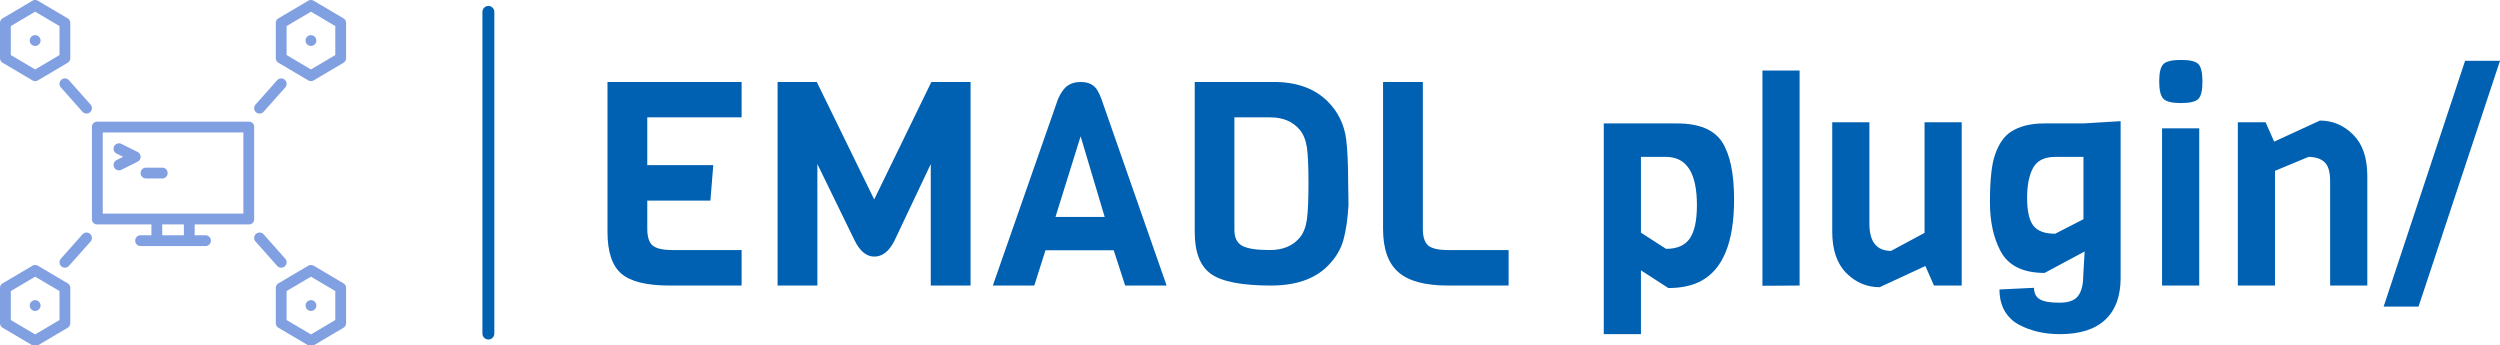 <?xml version="1.0" standalone="no"?>
<svg xmlns="http://www.w3.org/2000/svg" viewBox="0 0 209.88 29" width="209.88" height="29"><g fill="#81a0e1" color="#81a0e1" transform="translate(0, 0) scale(0.227)"><svg width="128.0" height="128.0" x="0.0" y="0.0" viewBox="0 0 128 128"><title></title><path d="M92.11,45H35.889A1.878,1.878,0,0,0,34,46.867V81.132A1.878,1.878,0,0,0,35.889,83H56v4H52a2,2,0,0,0,0,4H76a2,2,0,0,0,0-4H72V83H92.11A1.878,1.878,0,0,0,94,81.132v-34.265A1.878,1.878,0,0,0,92.11,45ZM60,87V83h8v4Zm30-8H38V49H90Z"></path><path d="M.982,23.222l11,6.5a1.999,1.999,0,0,0,2.035,0l11-6.5A2.001,2.001,0,0,0,26,21.5V8.5a2.001,2.001,0,0,0-.982-1.722l-11-6.5a1.999,1.999,0,0,0-2.035,0l-11,6.5A2.001,2.001,0,0,0,0,8.5v13A2.001,2.001,0,0,0,.982,23.222ZM4,9.641l9-5.318,9,5.318V20.359l-9,5.318L4,20.359Z"></path><path d="M25.495,29.671a2,2,0,0,0-2.99,2.657l8,9a2,2,0,0,0,2.99-2.657Z"></path><circle cx="13" cy="15" r="2"></circle><path d="M127.018,6.778l-11-6.5a1.999,1.999,0,0,0-2.035,0l-11,6.5A2.001,2.001,0,0,0,102,8.5v13a2.001,2.001,0,0,0,.982,1.722l11,6.5a1.999,1.999,0,0,0,2.035,0l11-6.5A2.001,2.001,0,0,0,128,21.5V8.5A2.001,2.001,0,0,0,127.018,6.778ZM124,20.359l-9,5.318-9-5.318V9.641l9-5.318,9,5.318Z"></path><path d="M95.999,42a1.995,1.995,0,0,0,1.496-.671l8-9a2,2,0,0,0-2.99-2.657l-8,9A2,2,0,0,0,95.999,42Z"></path><circle cx="115" cy="15" r="2"></circle><path d="M25.018,104.778l-11-6.5a1.999,1.999,0,0,0-2.035,0l-11,6.5A2.001,2.001,0,0,0,0,106.5v13a2.001,2.001,0,0,0,.982,1.722l11,6.5a1.999,1.999,0,0,0,2.035,0l11-6.5A2.001,2.001,0,0,0,26,119.5v-13A2.001,2.001,0,0,0,25.018,104.778ZM22,118.359l-9,5.318-9-5.318V107.641l9-5.318,9,5.318Z"></path><path d="M30.505,86.671l-8,9a2,2,0,0,0,2.99,2.657l8-9a2,2,0,0,0-2.99-2.657Z"></path><circle cx="13" cy="113" r="2"></circle><path d="M127.018,104.778l-11-6.5a1.999,1.999,0,0,0-2.035,0l-11,6.5A2.001,2.001,0,0,0,102,106.5v13a2.001,2.001,0,0,0,.982,1.722l11,6.5a1.999,1.999,0,0,0,2.035,0l11-6.5A2.001,2.001,0,0,0,128,119.5v-13A2.001,2.001,0,0,0,127.018,104.778ZM124,118.359l-9,5.318-9-5.318V107.641l9-5.318,9,5.318Z"></path><path d="M104.001,99a2,2,0,0,0,1.494-3.329l-8-9a2,2,0,0,0-2.99,2.657l8,9A1.995,1.995,0,0,0,104.001,99Z"></path><circle cx="115" cy="113" r="2"></circle><path d="M42.211,61.895a1.999,1.999,0,0,0,2.684.895l6-3a2,2,0,0,0,0-3.578l-6-3a2,2,0,0,0-1.789,3.578L45.528,58l-2.423,1.211A2,2,0,0,0,42.211,61.895Z"></path><path d="M54,66h6a2,2,0,0,0,0-4H54a2,2,0,0,0,0,4Z"></path></svg></g><line x1="41" y1="1" x2="41" y2="28" stroke="#0060b2" stroke-linecap="round"></line><path fill="#0060b2" fill-rule="nonzero" d="M11.26 15.96L11.26 18.94L5.21 18.94Q2.33 18.94 1.16 17.94Q0 16.94 0 14.42L0 14.42L0 1.85L11.26 1.85L11.26 4.82L3.34 4.82L3.34 8.83L8.88 8.83L8.64 11.81L3.34 11.81L3.34 14.18Q3.34 15.19 3.79 15.58Q4.25 15.96 5.45 15.96L5.45 15.96L11.26 15.96ZM27.14 18.94L27.14 8.74L24.07 15.22Q23.40 16.51 22.40 16.51Q21.41 16.51 20.74 15.14L20.74 15.14L17.62 8.74L17.62 18.94L14.28 18.94L14.28 1.85L17.57 1.85L22.39 11.71L27.19 1.85L30.48 1.85L30.48 18.94L27.14 18.94ZM41.47 3.29L46.94 18.94L43.46 18.94L42.50 15.98L36.77 15.98L35.83 18.94L32.35 18.94L37.82 3.29Q38.18 2.47 38.63 2.16Q39.07 1.85 39.72 1.85Q40.37 1.85 40.76 2.14Q41.16 2.42 41.47 3.29L41.47 3.29ZM37.61 13.18L41.74 13.18L39.72 6.41L37.61 13.18ZM62.18 10.32L62.18 10.32L62.21 12.17Q62.11 13.92 61.78 15.12Q61.44 16.32 60.46 17.30L60.46 17.30Q58.82 18.94 55.70 18.94L55.70 18.94Q52.03 18.94 50.66 17.96Q49.30 16.99 49.30 14.45L49.30 14.45L49.30 1.85L55.94 1.85Q58.82 1.85 60.46 3.48L60.46 3.48Q61.78 4.80 62.02 6.70L62.02 6.70Q62.18 8.04 62.18 10.32ZM58.13 14.90Q58.58 14.35 58.72 13.38Q58.85 12.41 58.85 10.34Q58.85 8.28 58.72 7.36Q58.58 6.43 58.13 5.88L58.13 5.88Q57.26 4.82 55.63 4.82L55.63 4.82L52.63 4.82L52.63 14.28Q52.63 15.24 53.28 15.60Q53.93 15.96 55.60 15.96Q57.26 15.96 58.13 14.90L58.13 14.90ZM75.65 15.96L75.65 18.94L70.56 18.94Q67.68 18.94 66.40 17.82Q65.11 16.70 65.11 14.18L65.11 14.18L65.11 1.85L68.45 1.85L68.45 14.18Q68.45 15.19 68.90 15.58Q69.36 15.96 70.56 15.96L70.56 15.96L75.65 15.96ZM94.58 11.71L94.58 11.71Q94.58 17.06 91.82 18.55L91.82 18.55Q90.70 19.15 89.06 19.15L89.06 19.15L86.76 17.66L86.76 23.02L83.64 23.02L83.64 5.33L89.78 5.33Q92.57 5.33 93.58 6.90Q94.58 8.47 94.58 11.71ZM91.46 12.19L91.46 12.19Q91.46 8.14 88.87 8.14L88.87 8.14L86.76 8.14L86.76 14.50L88.87 15.86Q90.26 15.86 90.86 14.99Q91.46 14.11 91.46 12.19ZM100.08 0.89L100.08 18.94L96.96 18.96L96.96 0.89L100.08 0.89ZM113.69 5.23L113.69 18.94L111.36 18.94L110.64 17.30L106.80 19.08Q105.19 19.08 104.00 17.89Q102.82 16.70 102.82 14.42L102.82 14.42L102.82 5.23L105.94 5.23L105.94 13.75Q105.94 16.03 107.76 16.03L107.76 16.03L110.57 14.52L110.57 5.23L113.69 5.23ZM120.62 5.33L123.91 5.33L127.03 5.14L127.03 18.31Q127.03 20.59 125.75 21.80Q124.46 23.02 121.94 23.02L121.94 23.02Q120 23.02 118.54 22.25L118.54 22.25Q117.77 21.86 117.31 21.10Q116.86 20.33 116.86 19.27L116.86 19.27L119.76 19.13Q119.76 19.80 120.24 20.09Q120.72 20.38 121.88 20.38Q123.05 20.38 123.47 19.80Q123.89 19.22 123.89 18.14L123.89 18.14L124.01 16.08L120.65 17.88Q117.89 17.88 116.93 16.01L116.93 16.01Q116.06 14.35 116.06 11.95L116.06 11.95Q116.06 9.10 116.50 7.92L116.50 7.92Q116.95 6.62 117.79 6.05L117.79 6.05Q118.87 5.33 120.62 5.33L120.62 5.33ZM121.54 14.59L123.91 13.37L123.91 8.14L121.54 8.14Q120.19 8.14 119.69 9.05Q119.18 9.96 119.18 11.59Q119.18 13.22 119.70 13.91Q120.22 14.59 121.54 14.59L121.54 14.59ZM132.10 0Q133.22 0 133.56 0.35Q133.90 0.70 133.90 1.81Q133.90 2.93 133.55 3.28Q133.20 3.62 132.08 3.62Q130.97 3.62 130.62 3.26Q130.27 2.90 130.27 1.80Q130.27 0.70 130.62 0.35Q130.97 0 132.10 0ZM133.63 5.74L133.63 18.94L130.51 18.94L130.51 5.74L133.63 5.74ZM147.74 9.74L147.74 18.94L144.62 18.94L144.62 10.18Q144.62 9 144.14 8.57Q143.66 8.14 142.80 8.14L142.80 8.14L139.99 9.31L139.99 18.94L136.87 18.94L136.87 5.23L139.20 5.23L139.92 6.86L143.76 5.09Q145.37 5.09 146.56 6.28Q147.74 7.46 147.74 9.74L147.74 9.74ZM155.95 0.07L158.88 0.07L152.04 20.71L149.11 20.71L155.95 0.07Z" transform="translate(51, 5.032)"></path></svg>